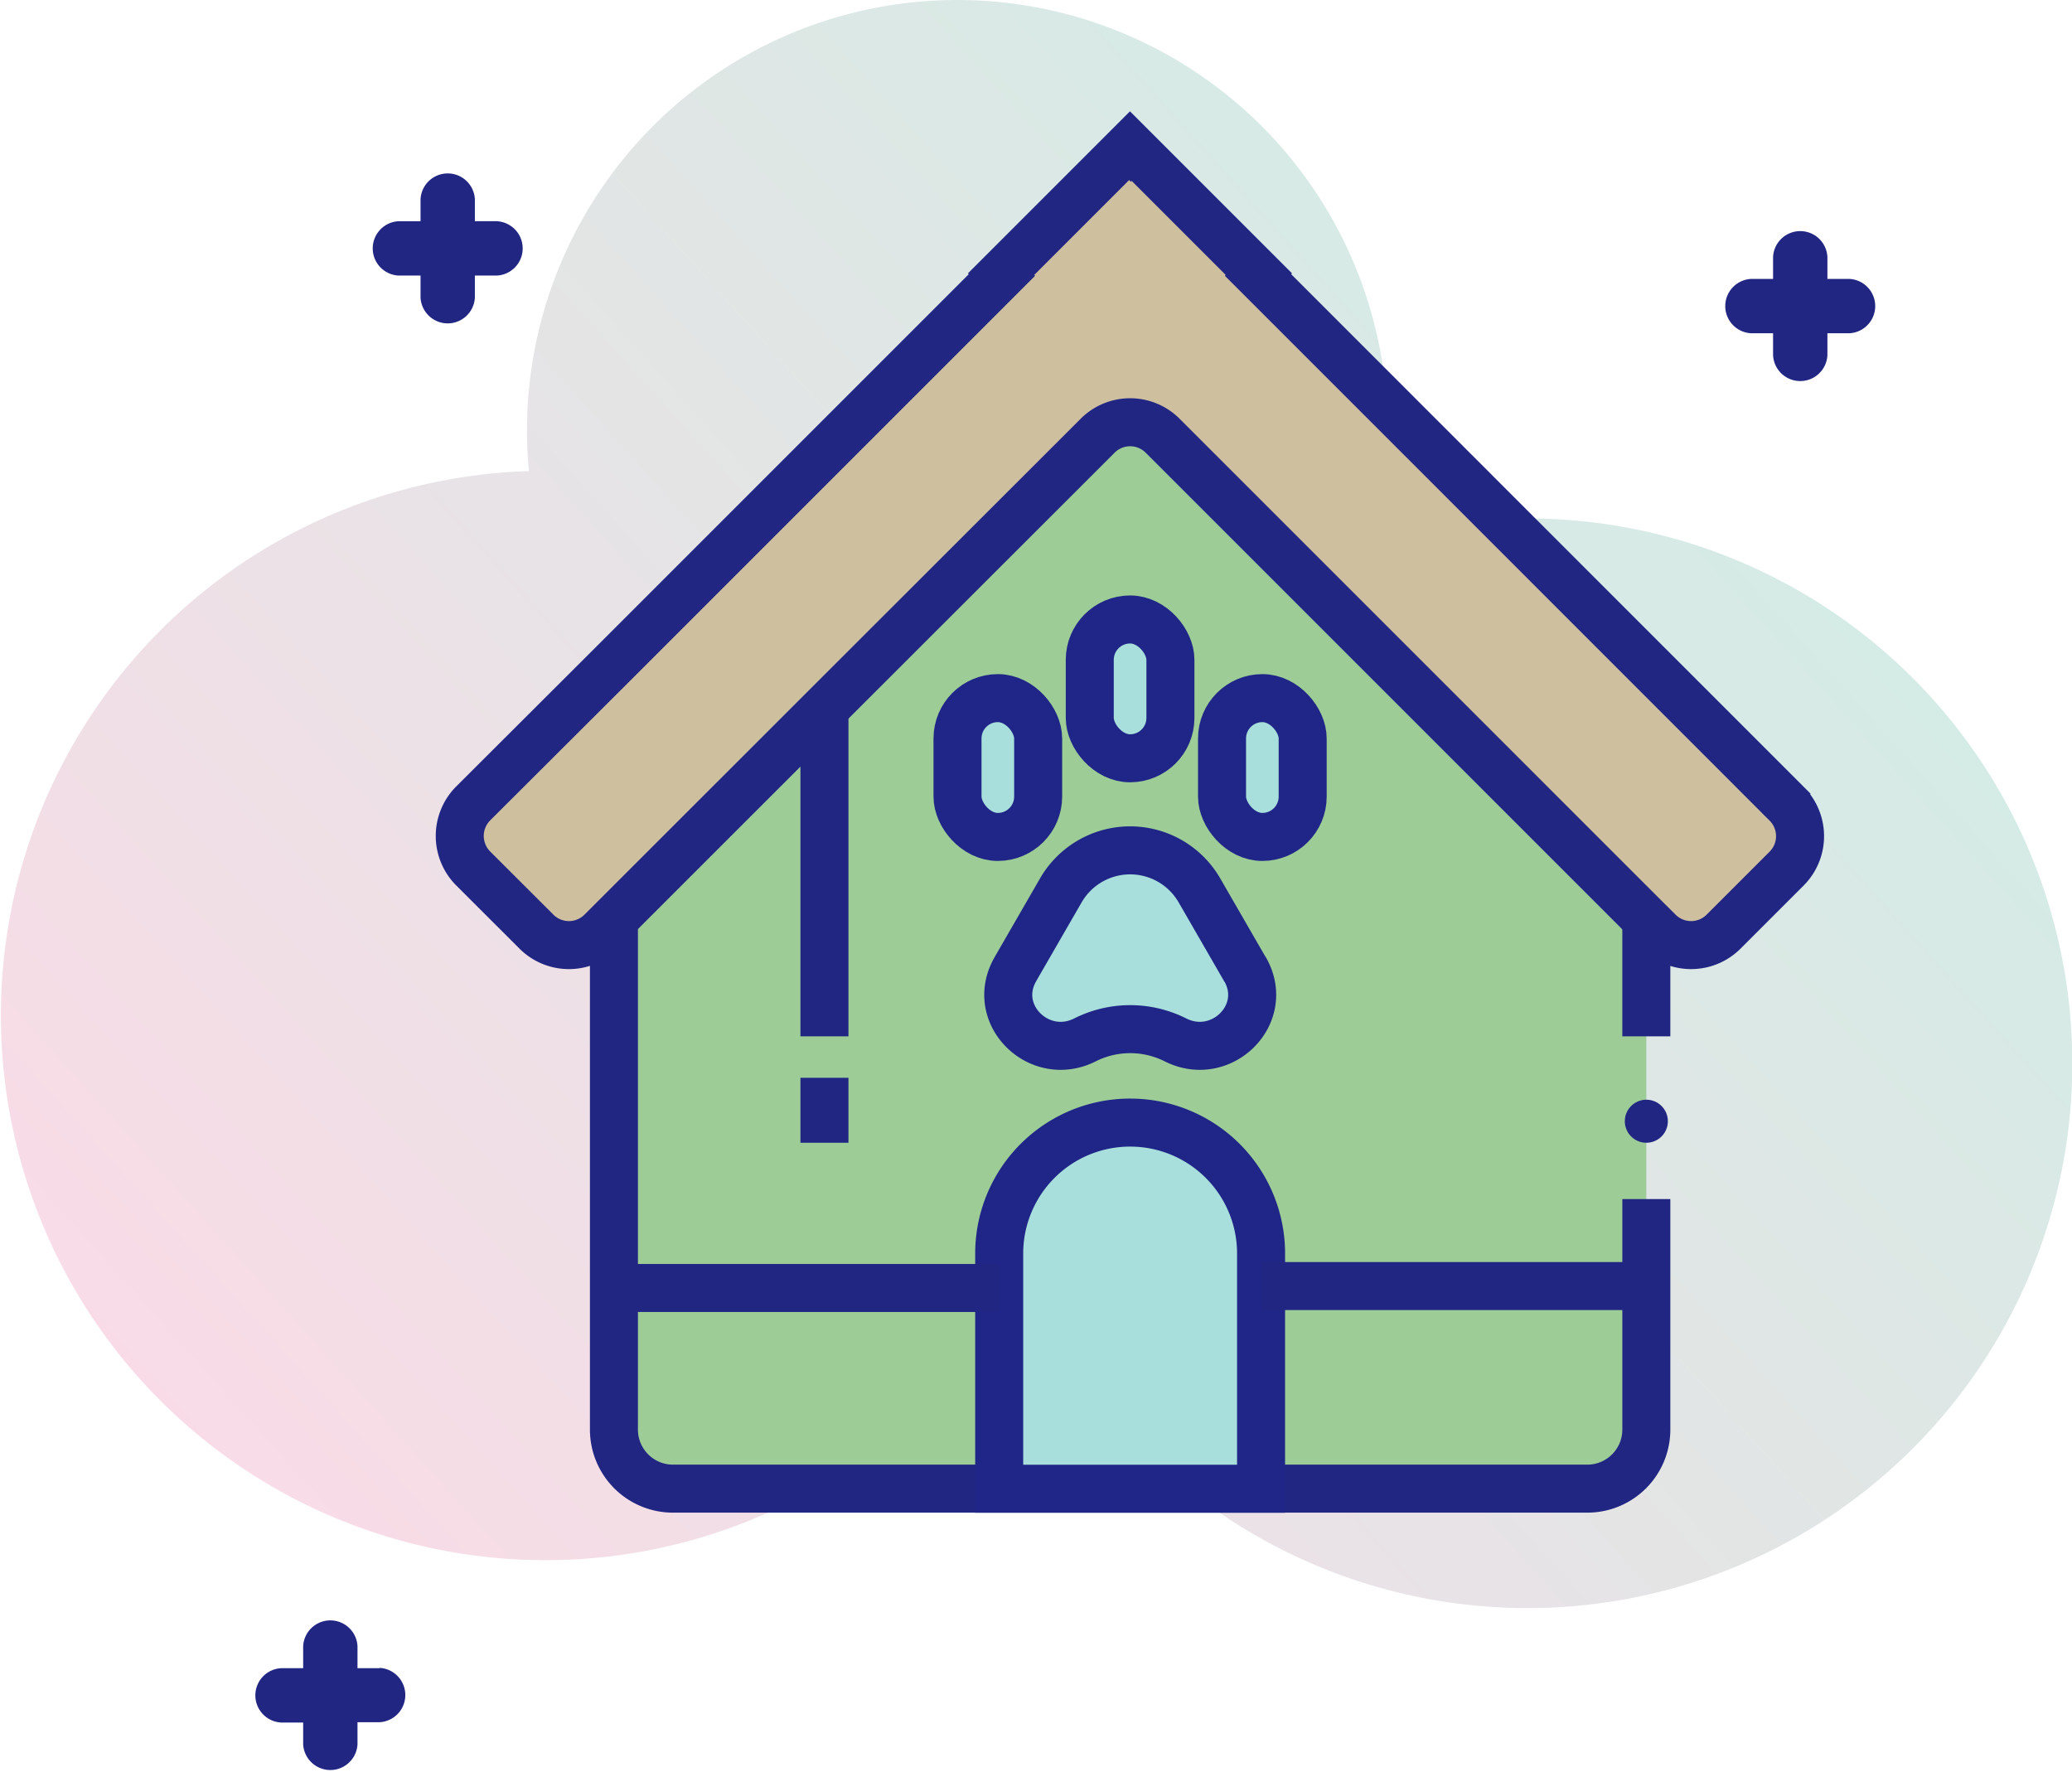 <svg xmlns="http://www.w3.org/2000/svg" xmlns:xlink="http://www.w3.org/1999/xlink" viewBox="0 0 258.96 221.44"><defs><style>.cls-1{isolation:isolate;}.cls-2{opacity:0.4;mix-blend-mode:multiply;fill:url(#linear-gradient);}.cls-3{fill:#9dcc96;}.cls-4{fill:#cec09f;}.cls-4,.cls-5{stroke:#212683;}.cls-4,.cls-5,.cls-6{stroke-miterlimit:10;stroke-width:6px;}.cls-5{fill:none;}.cls-6{fill:#a8dedb;stroke:#1f2687;}.cls-7{fill:#212683;}</style><linearGradient id="linear-gradient" x1="551.88" y1="-407.55" x2="775.31" y2="-407.55" gradientTransform="translate(-92.87 874.75) rotate(-42)" gradientUnits="userSpaceOnUse"><stop offset="0" stop-color="#efa6c2"/><stop offset="1" stop-color="#96cdbd"/></linearGradient></defs><title>Home</title><g class="cls-1"><g id="Layer_2" data-name="Layer 2"><g id="Layer_1-2" data-name="Layer 1"><path class="cls-2" d="M171.63,67.57A53.78,53.78,0,1,0,66.11,58.88a68.07,68.07,0,1,0,62,100.32,68.09,68.09,0,1,0,43.57-91.63Z"/><polygon class="cls-3" points="205.76 82.86 205.76 186.06 76.73 186.06 76.73 82.86 121.34 38.26 161.16 38.26 205.76 82.86"/><path class="cls-4" d="M223.31,108.54l-7.89,7.89a5.74,5.74,0,0,1-8.13,0l-1.53-1.52h0L145.31,54.46a5.74,5.74,0,0,0-8.13,0L103,88.61l-26.31,26.3-1.52,1.52a5.74,5.74,0,0,1-8.13,0l-7.9-7.89a5.76,5.76,0,0,1,0-8.13L76.73,82.86l44.61-44.61,3.88-3.88-.1-.11,16-16,.11.11.1-.11,16,16-.1.11,3.88,3.88,44.6,44.61,17.55,17.55A5.74,5.74,0,0,1,223.31,108.54Z"/><path class="cls-5" d="M76.73,114.9h0v63.77a7.38,7.38,0,0,0,7.38,7.38H198.38a7.38,7.38,0,0,0,7.38-7.38V149.86"/><line class="cls-5" x1="205.76" y1="129.52" x2="205.76" y2="114.91"/><path class="cls-6" d="M141.25,140.3h0a16.36,16.36,0,0,1,16.36,16.36v29.4a0,0,0,0,1,0,0H124.88a0,0,0,0,1,0,0v-29.4A16.36,16.36,0,0,1,141.25,140.3Z"/><line class="cls-5" x1="76.73" y1="160.97" x2="124.88" y2="160.97"/><line class="cls-5" x1="157.61" y1="160.73" x2="205.76" y2="160.73"/><circle class="cls-7" cx="205.76" cy="140.13" r="2.69"/><path class="cls-7" d="M62.11,27.64H59.35V24.89a3.4,3.4,0,0,0-6.79,0v2.76H49.8a3.4,3.4,0,0,0,0,6.79h2.76v2.76a3.4,3.4,0,0,0,6.79,0V34.44h2.76a3.4,3.4,0,0,0,0-6.79Z"/><path class="cls-7" d="M231.15,34.86h-2.76V32.1a3.4,3.4,0,0,0-6.79,0v2.76h-2.76a3.4,3.4,0,0,0,0,6.79h2.76v2.76a3.4,3.4,0,0,0,6.79,0V41.65h2.76a3.4,3.4,0,0,0,0-6.79Z"/><path class="cls-7" d="M47.44,208.49H44.68v-2.76a3.4,3.4,0,0,0-6.79,0v2.76H35.13a3.4,3.4,0,0,0,0,6.79h2.76V218a3.4,3.4,0,0,0,6.79,0v-2.76h2.76a3.4,3.4,0,0,0,0-6.79Z"/><rect class="cls-6" x="119.67" y="87.25" width="10.08" height="17.35" rx="5.04" ry="5.04"/><rect class="cls-6" x="152.73" y="87.25" width="10.08" height="17.35" rx="5.04" ry="5.04"/><rect class="cls-6" x="136.2" y="77.42" width="10.08" height="17.35" rx="5.04" ry="5.04"/><path class="cls-6" d="M155.55,121.06l-5.62-9.74a10,10,0,0,0-17.37,0l-5.62,9.74-.1.18c-3.09,5.6,3.06,11.6,8.77,8.72a12.58,12.58,0,0,1,11.29,0c5.71,2.88,11.86-3.12,8.77-8.72Z"/><line class="cls-5" x1="103.04" y1="88.61" x2="103.04" y2="129.52"/><line class="cls-5" x1="103.04" y1="134.7" x2="103.04" y2="142.82"/></g></g></g></svg>